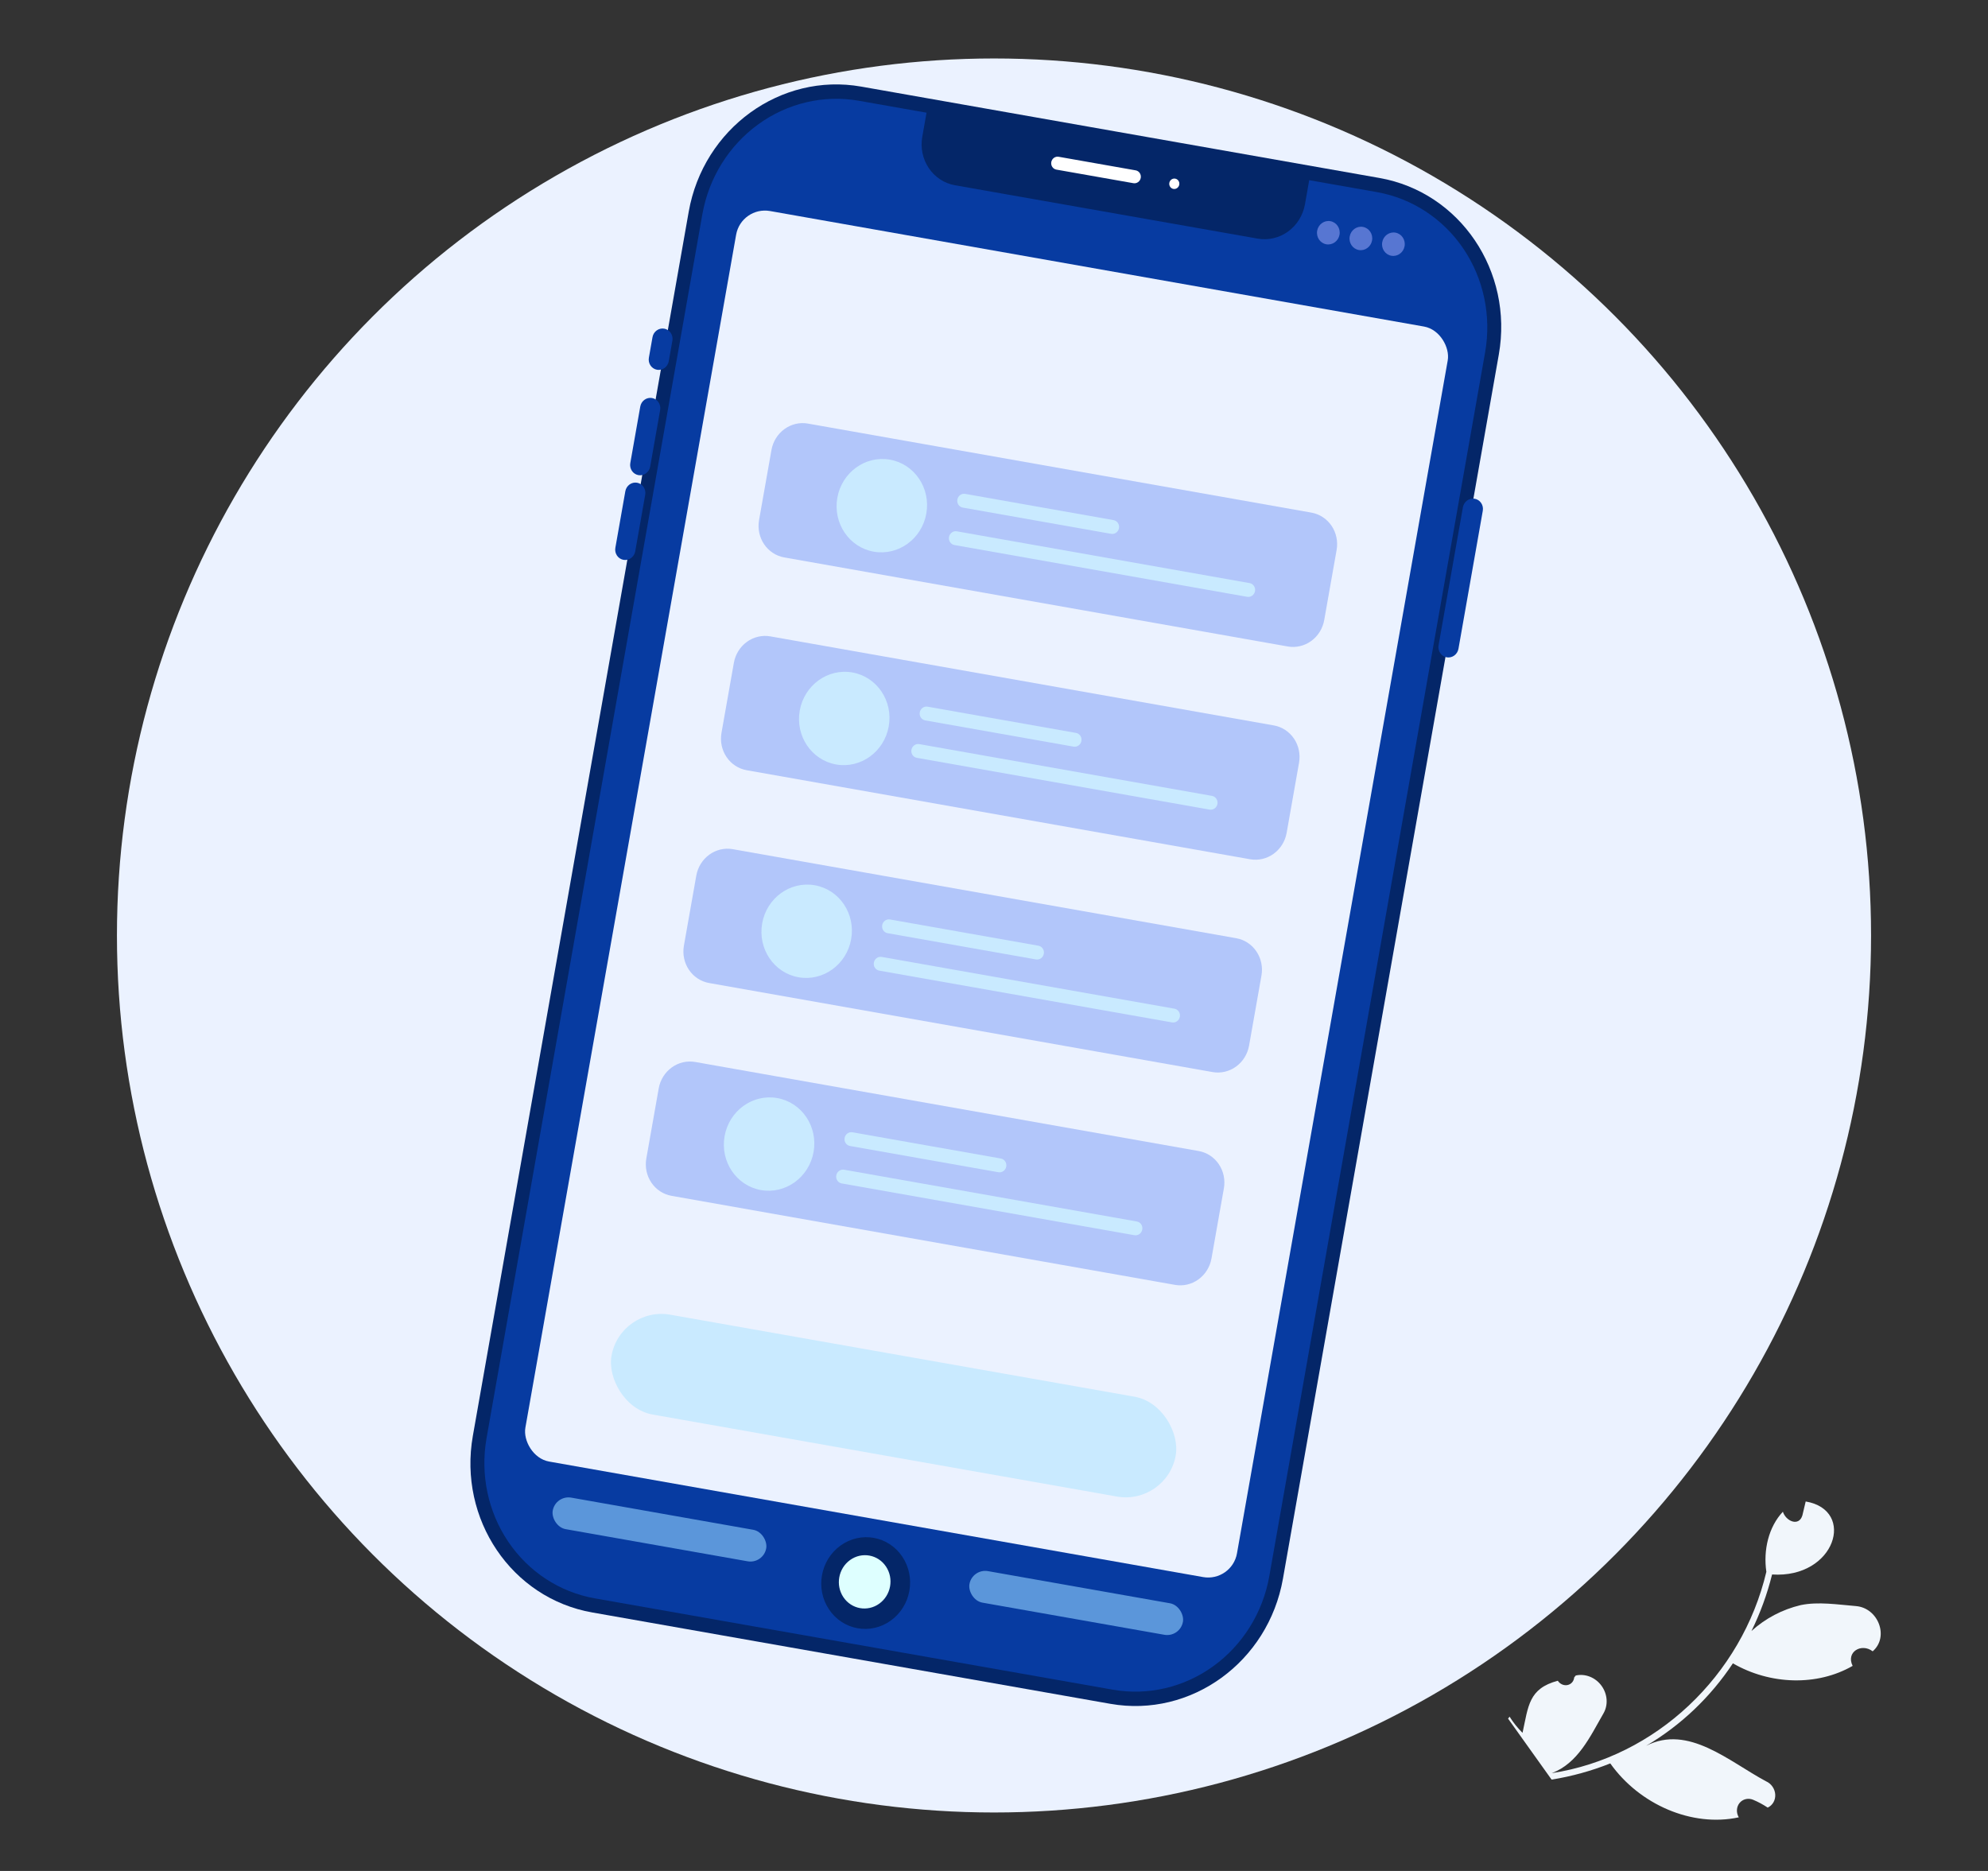 <svg width="340" height="320" viewBox="0 0 340 320" fill="none" xmlns="http://www.w3.org/2000/svg">
<rect x="0" y="0" width="340" height="320" fill="#333333" stroke="none"/>
<g clip-path="url(#clip0_492_5903)">
<circle cx="170" cy="160" r="150" fill="#EBF2FF"/>
<path d="M266.424 287.468C266.605 287.746 266.861 287.965 267.157 288.096C267.454 288.228 267.777 288.265 268.083 288.203C268.389 288.141 268.663 287.982 268.868 287.75C269.073 287.517 269.198 287.22 269.228 286.9C269.327 286.779 269.398 286.692 269.497 286.571C270.291 286.392 271.135 286.464 271.92 286.777C272.705 287.09 273.396 287.63 273.903 288.329C274.411 289.027 274.713 289.852 274.77 290.697C274.827 291.542 274.636 292.369 274.223 293.072C271.934 297.062 269.852 301.595 265.392 303.273C283.203 300.526 297.878 286.626 302.092 268.836C301.553 265.138 302.458 261.18 304.918 258.559C305.45 260.199 307.656 261.141 308.253 259.194C308.444 258.398 308.629 257.601 308.82 256.805C317.498 258.274 313.881 270.01 303.072 269.293C302.236 272.655 301.054 275.896 299.543 278.963C301.927 276.799 304.815 275.279 307.972 274.529C310.972 273.911 314.243 274.435 317.404 274.696C321.252 275.01 323.128 279.981 320.278 282.433C318.366 280.97 315.666 282.534 316.85 284.925C310.785 288.417 302.75 288.175 296.369 284.491C292.527 290.286 287.468 295.096 281.528 298.6C288.746 294.892 295.69 301.27 302.032 304.663C302.47 304.854 302.853 305.168 303.133 305.567C303.413 305.966 303.579 306.433 303.61 306.91C303.641 307.388 303.536 307.855 303.308 308.255C303.08 308.656 302.738 308.972 302.324 309.165C301.532 308.637 300.696 308.188 299.828 307.824C299.418 307.655 298.975 307.618 298.56 307.716C298.145 307.814 297.779 308.044 297.51 308.373C297.242 308.702 297.086 309.115 297.062 309.555C297.038 309.994 297.149 310.44 297.378 310.829C289.378 312.556 280.391 308.65 275.4 301.606C272.18 302.89 268.816 303.819 265.363 304.377L257.921 293.947C258.002 293.833 258.09 293.719 258.174 293.608C258.806 294.614 259.552 295.545 260.394 296.379C261.393 291.806 261.423 288.8 266.424 287.468L266.424 287.468Z" fill="#F1F6FB"/>
<path d="M235.926 30.441L147.297 14.813C133.512 12.383 120.301 21.964 117.788 36.214L80.87 245.584C78.358 259.834 87.495 273.357 101.28 275.787L189.909 291.415C203.693 293.845 216.905 284.264 219.418 270.013L256.335 60.644C258.848 46.394 249.71 32.871 235.926 30.441Z" fill="#042668"/>
<path d="M253.998 60.234L217.081 269.602C215.98 275.801 212.547 281.325 207.532 284.961C202.518 288.598 196.334 290.05 190.335 289L101.707 273.372C95.71 272.308 90.395 268.827 86.927 263.695C83.459 258.563 82.122 252.198 83.208 245.997L120.125 36.629C121.226 30.43 124.659 24.906 129.674 21.27C134.688 17.633 140.873 16.181 146.871 17.231L158.461 19.275L157.731 23.413C157.401 25.287 157.804 27.211 158.852 28.762C159.9 30.313 161.507 31.363 163.319 31.683L215.1 40.813C216.913 41.133 218.782 40.695 220.297 39.596C221.813 38.497 222.849 36.827 223.18 34.954L223.91 30.815L235.499 32.859C241.496 33.923 246.811 37.403 250.279 42.535C253.747 47.668 255.084 54.033 253.998 60.234Z" fill="#073BA1"/>
<path d="M112.365 63.242C111.915 63.161 111.515 62.9 111.254 62.514C110.994 62.129 110.893 61.65 110.975 61.184L111.595 57.669C111.677 57.203 111.935 56.788 112.312 56.515C112.689 56.241 113.154 56.132 113.605 56.212C114.055 56.291 114.455 56.553 114.716 56.938C114.977 57.324 115.077 57.803 114.995 58.269L114.375 61.784C114.292 62.25 114.034 62.665 113.657 62.938C113.281 63.211 112.816 63.32 112.365 63.242Z" fill="#073BA1"/>
<path d="M109.187 81.265C108.736 81.185 108.337 80.924 108.076 80.538C107.816 80.152 107.715 79.674 107.797 79.208L109.503 69.533C109.585 69.067 109.843 68.651 110.22 68.378C110.597 68.105 111.062 67.996 111.513 68.075C111.964 68.155 112.363 68.416 112.624 68.802C112.885 69.188 112.985 69.666 112.903 70.132L111.197 79.807C111.114 80.273 110.856 80.688 110.479 80.962C110.103 81.235 109.638 81.344 109.187 81.265Z" fill="#073BA1"/>
<path d="M106.632 95.753C106.182 95.673 105.782 95.412 105.522 95.026C105.261 94.641 105.161 94.162 105.242 93.696L106.948 84.021C107.03 83.555 107.288 83.14 107.665 82.866C108.042 82.593 108.507 82.484 108.958 82.563C109.409 82.643 109.809 82.904 110.069 83.29C110.33 83.676 110.43 84.154 110.348 84.621L108.642 94.296C108.56 94.762 108.302 95.177 107.925 95.45C107.548 95.723 107.083 95.832 106.632 95.753Z" fill="#073BA1"/>
<path d="M247.424 112.425C246.973 112.345 246.574 112.084 246.313 111.698C246.053 111.312 245.952 110.834 246.034 110.368L250.196 86.76C250.279 86.294 250.536 85.879 250.913 85.606C251.29 85.332 251.755 85.223 252.206 85.303C252.657 85.382 253.057 85.644 253.317 86.029C253.578 86.415 253.678 86.894 253.596 87.36L249.434 110.968C249.351 111.433 249.093 111.849 248.716 112.122C248.339 112.395 247.875 112.504 247.424 112.425Z" fill="#073BA1"/>
<path d="M193.842 31.332L180.667 29.009C180.385 28.959 180.135 28.796 179.972 28.554C179.809 28.313 179.747 28.014 179.798 27.723C179.849 27.432 180.011 27.172 180.246 27.001C180.482 26.83 180.772 26.762 181.054 26.812L194.229 29.135C194.511 29.185 194.761 29.348 194.923 29.589C195.086 29.83 195.149 30.129 195.098 30.421C195.046 30.712 194.885 30.972 194.65 31.142C194.414 31.313 194.123 31.381 193.842 31.332Z" fill="white"/>
<path d="M200.68 32.311C201.15 32.393 201.6 32.067 201.685 31.582C201.771 31.096 201.46 30.636 200.99 30.553C200.521 30.47 200.071 30.797 199.985 31.282C199.9 31.767 200.211 32.228 200.68 32.311Z" fill="white"/>
<path d="M151.571 28.737L140.097 26.713C139.533 26.614 139.033 26.287 138.707 25.805C138.382 25.323 138.256 24.725 138.359 24.142C138.462 23.559 138.784 23.04 139.255 22.698C139.726 22.357 140.308 22.221 140.871 22.32L152.346 24.343C152.91 24.443 153.409 24.769 153.735 25.252C154.061 25.734 154.186 26.332 154.084 26.915C153.981 27.497 153.659 28.017 153.187 28.358C152.716 28.7 152.135 28.836 151.571 28.737Z" fill="#073BA1"/>
<path d="M226.833 41.782C227.89 41.968 228.902 41.234 229.094 40.142C229.287 39.05 228.587 38.014 227.531 37.828C226.474 37.641 225.462 38.375 225.269 39.467C225.077 40.559 225.777 41.595 226.833 41.782Z" fill="#5776D2"/>
<path d="M232.397 42.762C233.453 42.948 234.465 42.214 234.658 41.122C234.85 40.03 234.15 38.994 233.094 38.808C232.038 38.622 231.025 39.356 230.833 40.448C230.64 41.54 231.34 42.576 232.397 42.762Z" fill="#5776D2"/>
<path d="M237.96 43.743C239.016 43.93 240.028 43.196 240.221 42.104C240.413 41.012 239.713 39.976 238.657 39.789C237.601 39.603 236.588 40.337 236.396 41.429C236.203 42.521 236.904 43.557 237.96 43.743Z" fill="#5776D2"/>
<rect width="123.556" height="217.141" rx="5" transform="matrix(0.985 0.174 -0.174 0.985 126.766 35.223)" fill="#EBF2FF"/>
<path d="M220.244 110.571L134.124 95.339C132.727 95.09 131.489 94.279 130.682 93.083C129.875 91.887 129.564 90.404 129.818 88.96L131.94 76.961C132.197 75.517 132.997 74.231 134.166 73.384C135.334 72.538 136.775 72.2 138.172 72.446L224.292 87.678C225.689 87.927 226.927 88.738 227.734 89.934C228.541 91.13 228.852 92.613 228.598 94.057L226.476 106.056C226.219 107.5 225.419 108.786 224.25 109.633C223.082 110.479 221.641 110.817 220.244 110.571Z" fill="#B2C6FA"/>
<path d="M190.034 91.305L164.659 86.817C164.358 86.764 164.091 86.589 163.918 86.332C163.744 86.074 163.677 85.754 163.732 85.443C163.787 85.132 163.959 84.854 164.211 84.672C164.463 84.49 164.773 84.417 165.074 84.47L190.449 88.958C190.75 89.012 191.017 89.186 191.191 89.444C191.365 89.702 191.432 90.022 191.377 90.333C191.322 90.644 191.149 90.921 190.897 91.104C190.646 91.286 190.335 91.359 190.034 91.305Z" fill="#C9EAFF"/>
<path d="M213.298 102.076L163.234 93.221C162.933 93.168 162.666 92.993 162.492 92.735C162.318 92.478 162.252 92.158 162.307 91.847C162.362 91.536 162.534 91.258 162.786 91.076C163.038 90.893 163.348 90.821 163.649 90.874L213.713 99.729C214.014 99.782 214.281 99.957 214.455 100.215C214.628 100.472 214.695 100.792 214.64 101.103C214.585 101.415 214.413 101.692 214.161 101.874C213.909 102.057 213.599 102.129 213.298 102.076Z" fill="#C9EAFF"/>
<path d="M149.424 94.355C153.628 95.098 157.658 92.178 158.426 87.833C159.195 83.488 156.41 79.362 152.207 78.619C148.004 77.876 143.973 80.796 143.205 85.141C142.437 89.486 145.221 93.611 149.424 94.355Z" fill="#C9EAFF"/>
<path d="M213.817 146.967L127.697 131.734C126.3 131.485 125.062 130.674 124.255 129.478C123.448 128.282 123.137 126.8 123.391 125.355L125.513 113.356C125.77 111.912 126.57 110.626 127.739 109.78C128.907 108.933 130.348 108.596 131.745 108.841L217.865 124.074C219.262 124.322 220.499 125.134 221.307 126.33C222.114 127.525 222.425 129.008 222.171 130.453L220.049 142.452C219.792 143.895 218.992 145.182 217.823 146.028C216.655 146.875 215.214 147.212 213.817 146.967Z" fill="#B2C6FA"/>
<path d="M183.607 127.701L158.232 123.213C157.931 123.16 157.664 122.985 157.49 122.727C157.316 122.469 157.25 122.15 157.305 121.839C157.36 121.527 157.532 121.25 157.784 121.068C158.036 120.885 158.346 120.813 158.647 120.866L184.022 125.354C184.323 125.407 184.59 125.582 184.764 125.84C184.938 126.097 185.004 126.417 184.949 126.728C184.894 127.039 184.722 127.317 184.47 127.499C184.218 127.682 183.908 127.754 183.607 127.701Z" fill="#C9EAFF"/>
<path d="M206.87 138.472L156.807 129.617C156.506 129.563 156.239 129.389 156.065 129.131C155.891 128.873 155.824 128.554 155.879 128.242C155.934 127.931 156.107 127.654 156.359 127.471C156.61 127.289 156.921 127.216 157.222 127.27L207.285 136.125C207.586 136.178 207.853 136.353 208.027 136.61C208.201 136.868 208.268 137.188 208.213 137.499C208.158 137.81 207.986 138.087 207.734 138.27C207.482 138.452 207.171 138.525 206.87 138.472Z" fill="#C9EAFF"/>
<path d="M142.997 130.75C147.2 131.494 151.231 128.574 151.999 124.229C152.767 119.883 149.983 115.758 145.78 115.015C141.576 114.271 137.546 117.191 136.778 121.536C136.009 125.882 138.794 130.007 142.997 130.75Z" fill="#C9EAFF"/>
<path d="M207.39 183.363L121.27 168.131C119.873 167.882 118.635 167.071 117.828 165.875C117.021 164.679 116.71 163.196 116.964 161.752L119.086 149.753C119.343 148.309 120.143 147.023 121.312 146.176C122.48 145.33 123.921 144.992 125.318 145.238L211.438 160.47C212.835 160.719 214.072 161.53 214.88 162.726C215.687 163.922 215.998 165.405 215.744 166.849L213.622 178.848C213.365 180.292 212.565 181.578 211.396 182.425C210.228 183.271 208.787 183.609 207.39 183.363Z" fill="#B2C6FA"/>
<path d="M177.18 164.097L151.805 159.609C151.504 159.556 151.237 159.381 151.063 159.124C150.889 158.866 150.823 158.546 150.878 158.235C150.933 157.924 151.105 157.646 151.357 157.464C151.609 157.282 151.919 157.209 152.22 157.262L177.595 161.75C177.896 161.804 178.163 161.978 178.337 162.236C178.511 162.494 178.577 162.813 178.522 163.125C178.467 163.436 178.295 163.713 178.043 163.896C177.791 164.078 177.481 164.151 177.18 164.097Z" fill="#C9EAFF"/>
<path d="M200.443 174.868L150.38 166.013C150.079 165.96 149.812 165.785 149.638 165.527C149.464 165.27 149.397 164.95 149.452 164.639C149.507 164.328 149.68 164.05 149.932 163.868C150.183 163.685 150.494 163.613 150.795 163.666L200.858 172.521C201.159 172.574 201.426 172.749 201.6 173.007C201.774 173.264 201.841 173.584 201.786 173.895C201.731 174.207 201.559 174.484 201.307 174.666C201.055 174.849 200.744 174.921 200.443 174.868Z" fill="#C9EAFF"/>
<path d="M136.57 167.147C140.773 167.89 144.804 164.97 145.572 160.625C146.34 156.28 143.556 152.155 139.353 151.411C135.149 150.668 131.119 153.587 130.351 157.933C129.582 162.278 132.367 166.403 136.57 167.147Z" fill="#C9EAFF"/>
<path d="M200.963 219.76L114.842 204.528C113.446 204.279 112.208 203.468 111.401 202.272C110.594 201.076 110.283 199.593 110.537 198.149L112.659 186.15C112.916 184.706 113.716 183.42 114.884 182.573C116.053 181.727 117.494 181.389 118.891 181.635L205.011 196.867C206.408 197.116 207.645 197.927 208.453 199.123C209.26 200.319 209.571 201.802 209.317 203.246L207.195 215.245C206.938 216.689 206.137 217.975 204.969 218.822C203.801 219.668 202.36 220.006 200.963 219.76Z" fill="#B2C6FA"/>
<path d="M170.753 200.494L145.378 196.006C145.077 195.953 144.81 195.778 144.636 195.521C144.462 195.263 144.395 194.943 144.45 194.632C144.505 194.321 144.678 194.043 144.93 193.861C145.181 193.679 145.492 193.606 145.793 193.659L171.168 198.147C171.469 198.201 171.736 198.375 171.909 198.633C172.083 198.891 172.15 199.21 172.095 199.522C172.04 199.833 171.868 200.11 171.616 200.293C171.364 200.475 171.054 200.548 170.753 200.494Z" fill="#C9EAFF"/>
<path d="M194.016 211.265L143.953 202.41C143.652 202.357 143.385 202.182 143.211 201.924C143.037 201.667 142.97 201.347 143.025 201.036C143.08 200.725 143.253 200.447 143.504 200.265C143.756 200.082 144.067 200.01 144.368 200.063L194.431 208.918C194.732 208.971 194.999 209.146 195.173 209.404C195.347 209.661 195.414 209.981 195.359 210.292C195.304 210.604 195.131 210.881 194.88 211.063C194.628 211.246 194.317 211.318 194.016 211.265Z" fill="#C9EAFF"/>
<path d="M130.143 203.544C134.346 204.287 138.376 201.367 139.145 197.022C139.913 192.677 137.129 188.551 132.926 187.808C128.722 187.065 124.692 189.984 123.924 194.33C123.155 198.675 125.94 202.8 130.143 203.544Z" fill="#C9EAFF"/>
<rect width="97.962" height="17.335" rx="8.667" transform="matrix(0.985 0.174 -0.174 0.985 106.092 223.352)" fill="#C9EAFF"/>
<path d="M141.79 275.274C139.414 271.732 140.293 266.839 143.752 264.346C147.211 261.852 151.941 262.702 154.317 266.245C156.693 269.787 155.814 274.68 152.355 277.173C148.895 279.667 144.165 278.817 141.79 275.274Z" fill="#042668"/>
<path d="M144.242 273.176C142.861 271.117 143.372 268.273 145.382 266.824C147.393 265.375 150.142 265.869 151.523 267.928C152.903 269.987 152.393 272.831 150.382 274.28C148.372 275.729 145.623 275.235 144.242 273.176Z" fill="#DEFFFF"/>
<rect width="37.067" height="5.474" rx="2.737" transform="matrix(0.985 0.174 -0.174 0.985 95.007 255.674)" fill="#5B96DA"/>
<rect width="37.067" height="5.474" rx="2.737" transform="matrix(0.985 0.174 -0.174 0.985 166.277 268.242)" fill="#5B96DA"/>
</g>
<defs>
<clipPath id="clip0_492_5903">
<rect width="340" height="320" fill="white"/>
</clipPath>
</defs>
</svg>
